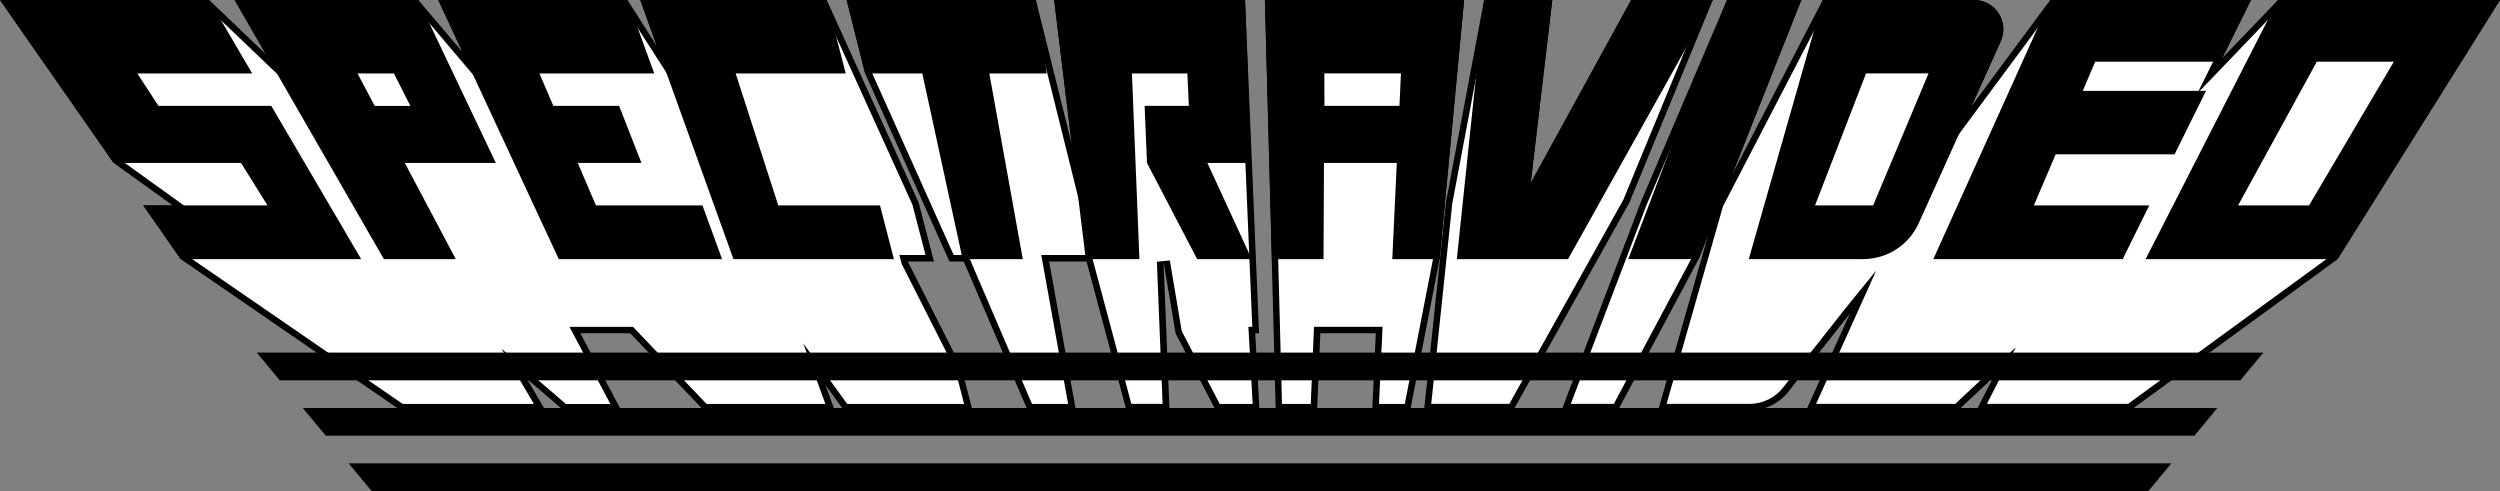 <?xml version="1.0" encoding="utf-8"?>
<!-- Generator: Adobe Illustrator 26.4.1, SVG Export Plug-In . SVG Version: 6.00 Build 0)  -->
<svg version="1.1" id="Layer_1" xmlns="http://www.w3.org/2000/svg" xmlns:xlink="http://www.w3.org/1999/xlink" x="0px" y="0px"
	 viewBox="0 0 3839 754" style="enable-background:new 0 0 3839 754;" xml:space="preserve">
<rect x="0" y="0" width="3839" height="754" fill="#808080" stroke="none"/>
<style type="text/css">
	.st0{fill:#FFFFFF;}
	.st1{fill:#FF0000;}
	.st2{fill:#FF7300;}
	.st3{fill:#FFE600;}
	.st4{fill:url(#SVGID_1_);}
	.st5{fill:#191919;}
	.st6{fill:#1A1B1A;}
	.st7{fill:#1C1C1B;}
	.st8{fill:#1D1E1C;}
	.st9{fill:#1E201D;}
	.st10{fill:#20211F;}
	.st11{fill:#212320;}
	.st12{fill:#222521;}
	.st13{fill:#242622;}
	.st14{fill:#252823;}
	.st15{fill:#262A24;}
	.st16{fill:#282C25;}
	.st17{fill:#292D26;}
	.st18{fill:#2B2F28;}
	.st19{fill:#2C3129;}
	.st20{fill:#2D322A;}
	.st21{fill:#2F342B;}
	.st22{fill:#30362C;}
	.st23{fill:#31372D;}
	.st24{fill:#33392E;}
	.st25{fill:#343B2F;}
	.st26{fill:#353C30;}
	.st27{fill:#373E32;}
	.st28{fill:#384033;}
	.st29{fill:#394134;}
	.st30{fill:#3B4335;}
	.st31{fill:#3C4536;}
	.st32{fill:#3D4637;}
	.st33{fill:#3F4838;}
	.st34{fill:#404A39;}
	.st35{fill:#414B3B;}
	.st36{fill:#434D3C;}
	.st37{fill:#444F3D;}
	.st38{fill:#45513E;}
	.st39{fill:#47523F;}
	.st40{fill:#485440;}
	.st41{fill:#495641;}
	.st42{fill:#4B5742;}
	.st43{fill:#4C5944;}
	.st44{fill:#4E5B45;}
	.st45{fill:#4F5C46;}
	.st46{fill:#505E47;}
	.st47{fill:#526048;}
	.st48{fill:#536149;}
	.st49{fill:#54634A;}
	.st50{fill:#56654B;}
	.st51{fill:#57664C;}
	.st52{fill:#58684E;}
	.st53{fill:#5A6A4F;}
	.st54{fill:#5B6B50;}
	.st55{fill:#5C6D51;}
	.st56{fill:#5E6F52;}
	.st57{fill:#5F7153;}
	.st58{fill:#607254;}
	.st59{fill:#627455;}
	.st60{fill:#637657;}
	.st61{fill:#647758;}
	.st62{fill:#667959;}
	.st63{fill:#677B5A;}
	.st64{fill:#687C5B;}
	.st65{fill:#6A7E5C;}
	.st66{fill:#6B805D;}
	.st67{fill:#6C815E;}
	.st68{fill:#6E835F;}
	.st69{fill:#6F8561;}
	.st70{fill:#718662;}
	.st71{fill:#728863;}
	.st72{fill:#738A64;}
	.st73{fill:#758B65;}
	.st74{fill:#768D66;}
	.st75{fill:#778F67;}
	.st76{fill:#799168;}
	.st77{fill:#7A926A;}
	.st78{fill:#7B946B;}
	.st79{fill:#7D966C;}
	.st80{fill:#7E976D;}
	.st81{fill:#7F996E;}
	.st82{fill:#819B6F;}
	.st83{fill:#829C70;}
	.st84{fill:#839E71;}
	.st85{fill:#85A073;}
	.st86{fill:#86A174;}
	.st87{fill:#87A375;}
	.st88{fill:#89A576;}
	.st89{fill:#8AA677;}
	.st90{fill:#8BA878;}
	.st91{fill:#8DAA79;}
	.st92{fill:#8EAB7A;}
	.st93{fill:#8FAD7B;}
	.st94{fill:#91AF7D;}
	.st95{fill:#92B07E;}
	.st96{fill:#94B27F;}
	.st97{fill:#95B480;}
	.st98{fill:#96B681;}
	.st99{fill:#98B782;}
	.st100{fill:#99B983;}
	.st101{fill:#9ABB84;}
	.st102{fill:#9CBC86;}
	.st103{fill:#9DBE87;}
	.st104{fill:#9EC088;}
	.st105{fill:#A0C189;}
	.st106{fill:#A1C38A;}
	.st107{fill:url(#SVGID_00000062895190734434185240000013072855997519921830_);}
	.st108{fill:url(#SVGID_00000017512842558322334580000005023971874524593576_);}
	.st109{fill:url(#SVGID_00000148639695209305028010000013654479988063149481_);}
	.st110{fill:url(#SVGID_00000022562945142606297750000013726065595490493857_);}
	.st111{fill:url(#SVGID_00000000223026804500409930000016602666979912528792_);}
	.st112{fill:url(#SVGID_00000121237690253881202070000002146014502437796243_);}
	.st113{fill:#FF0C00;}
	.st114{fill:#E6E6E6;}
	.st115{fill:url(#SVGID_00000062883901091151234530000010333505585489845657_);}
	.st116{fill:url(#SVGID_00000041286287346603664400000009436762761104094856_);}
	.st117{fill:url(#SVGID_00000136385999025301512350000016736370905782993041_);}
	.st118{fill:url(#SVGID_00000179621367118006645470000000044948981805069465_);}
	.st119{fill:url(#SVGID_00000024680813966203360120000012939426047608370101_);}
	.st120{fill:url(#SVGID_00000121994880927899480600000015779752892392886450_);}
	.st121{fill:#E5E4E6;}
	.st122{fill:#E4E3E6;}
	.st123{fill:#E3E1E7;}
	.st124{fill:#E1E0E7;}
	.st125{fill:#E0DEE7;}
	.st126{fill:#DFDDE7;}
	.st127{fill:#DEDBE8;}
	.st128{fill:#DDDAE8;}
	.st129{fill:#DCD8E8;}
	.st130{fill:#DBD7E8;}
	.st131{fill:#D9D5E9;}
	.st132{fill:#D8D4E9;}
	.st133{fill:#D7D2E9;}
	.st134{fill:#D6D1E9;}
	.st135{fill:#D5CFEA;}
	.st136{fill:#D4CEEA;}
	.st137{fill:#D3CCEA;}
	.st138{fill:#D2CBEA;}
	.st139{fill:#D0C9EB;}
	.st140{fill:#CFC8EB;}
	.st141{fill:#CEC6EB;}
	.st142{fill:#CDC5EB;}
	.st143{fill:#CCC3EC;}
	.st144{fill:#CBC2EC;}
	.st145{fill:#CAC0EC;}
	.st146{fill:#C8BFEC;}
	.st147{fill:#C7BDED;}
	.st148{fill:#C6BCED;}
	.st149{fill:#C5BAED;}
	.st150{fill:#C4B9ED;}
	.st151{fill:#C3B7EE;}
	.st152{fill:#C2B6EE;}
	.st153{fill:#C0B4EE;}
	.st154{fill:#BFB2EE;}
	.st155{fill:#BEB1EF;}
	.st156{fill:#BDAFEF;}
	.st157{fill:#BCAEEF;}
	.st158{fill:#BBACEF;}
	.st159{fill:#BAABF0;}
	.st160{fill:#B8A9F0;}
	.st161{fill:#B7A8F0;}
	.st162{fill:#B6A6F0;}
	.st163{fill:#B5A5F1;}
	.st164{fill:#B4A3F1;}
	.st165{fill:#B3A2F1;}
	.st166{fill:#B2A0F1;}
	.st167{fill:#B09FF2;}
	.st168{fill:#AF9DF2;}
	.st169{fill:#AE9CF2;}
	.st170{fill:#AD9AF2;}
	.st171{fill:#AC99F3;}
	.st172{fill:#AB97F3;}
	.st173{fill:#AA96F3;}
	.st174{fill:#A994F3;}
	.st175{fill:#A793F4;}
	.st176{fill:#A691F4;}
	.st177{fill:#A590F4;}
	.st178{fill:#A48EF4;}
	.st179{fill:#A38DF5;}
	.st180{fill:#A28BF5;}
	.st181{fill:#A18AF5;}
	.st182{fill:#9F88F5;}
	.st183{fill:#9E87F6;}
	.st184{fill:#9D85F6;}
	.st185{fill:#9C84F6;}
	.st186{fill:#9B82F6;}
	.st187{fill:#9A81F7;}
	.st188{fill:#997FF7;}
	.st189{fill:#977DF7;}
	.st190{fill:#967CF7;}
	.st191{fill:#957AF8;}
	.st192{fill:#9479F8;}
	.st193{fill:#9377F8;}
	.st194{fill:#9276F8;}
	.st195{fill:#9174F9;}
	.st196{fill:#8F73F9;}
	.st197{fill:#8E71F9;}
	.st198{fill:#8D70F9;}
	.st199{fill:#8C6EFA;}
	.st200{fill:#8B6DFA;}
	.st201{fill:#8A6BFA;}
	.st202{fill:#896AFA;}
	.st203{fill:#8768FB;}
	.st204{fill:#8667FB;}
	.st205{fill:#8565FB;}
	.st206{fill:#8464FB;}
	.st207{fill:#8362FC;}
	.st208{fill:#8261FC;}
	.st209{fill:#815FFC;}
	.st210{fill:#805EFC;}
	.st211{fill:#7E5CFD;}
	.st212{fill:#7D5BFD;}
	.st213{fill:#7C59FD;}
	.st214{fill:#7B58FD;}
	.st215{fill:#7A56FE;}
	.st216{fill:#7955FE;}
	.st217{fill:#7853FE;}
	.st218{fill:#7652FE;}
	.st219{fill:#7550FF;}
	.st220{fill:#744FFF;}
	.st221{fill:#734DFF;}
	.st222{fill:url(#SVGID_00000103255096860740840090000007641758002149285787_);}
	.st223{fill:url(#SVGID_00000085228228497774949350000005104605678815240069_);}
	.st224{fill:url(#SVGID_00000078005732726456560160000009849136613078939320_);}
	.st225{fill:url(#SVGID_00000181773355181247846320000008699722633062866850_);}
	.st226{fill:url(#SVGID_00000083803217805141328070000001736367900766023571_);}
	.st227{fill:url(#SVGID_00000048488884014379465700000006166088831731208624_);}
</style>
<g>
	<g>
		<g>
			<g>
				<path class="st0" d="M2781.2,625.2l79.8-176.8l-24.3,29.9c0,0.1,0,0.1-13.9,17.7c-25.5,32.4-78.7,99.9-79.7,101.1l-0.1,0.1
					c-13.2,17.5-34.2,28-56.1,28h-134.1l74.9-262.5l-9.5-3.2l-14.4,36.2l-122.5,229.4h-76.3L2523.9,313L2655.2,5h103.5l-103.5,261.2
					l9.1,4.1L2802,5h229.4c13.6,0,26.2,6.8,33.6,18.3c7.4,11.5,8.5,25.7,2.9,38.2l-64.2,142.2L3150.9,5h297.7l-55.1,111.3L3500.2,5
					H3830l-244.2,389.4l-316.3,230.8H3043l35.2-68.8l-73.5,68.8H2781.2z"/>
				<path d="M3820.9,10L3582,390.9l-314.2,229.3h-216.7l18.4-36.1l26-50.9l-41.8,39.1l-51.2,47.9h-213.7l60.7-134.6l31.7-70.3
					l-48.6,59.8c-0.1,0.1-0.1,0.1-14.2,18c-25.3,32.1-77.7,98.6-79.4,100.8l-0.1,0.1l-0.1,0.2c-12.3,16.3-31.7,26-52.1,26h-127.5
					l97.6-341.8l-43.4,79.3l-14.3,36l-120.9,226.5h-66.1l116.3-305.3l14.4-33.7L2658.5,10h92.9l-100.8,254.3l-12.3,67L2805,10h226.3
					c11.9,0,22.9,6,29.4,16c6.5,10,7.4,22.5,2.5,33.4l-45,99.8l-38.3,84.9l55.4-74.8l118-159.2h287.1l-37.1,74.9l-28.9,58.3l45.1-47
					l82.8-86.3H3820.9 M3839,0L3839,0L3839,0z M3839,0h-340.9l-85.7,89.3L3456.6,0h-308.3l-121,163.3l45-99.8
					c13.4-29.8-8.3-63.5-41-63.5H2799l-139.1,268L2766.1,0h-114.2l-118.2,277.3l-14.4,33.9l-121.5,319.1h86.6l124-232.3l14.5-36.5
					l-76.7,268.8h140.7c23.9,0,46.1-11.3,60.1-29.9c0.6-0.8,93.5-118.7,93.6-118.8l-67.1,148.7h233.2l54.1-50.6l-25.9,50.6h236.3
					l318.4-232.3L3839,0L3839,0z"/>
			</g>
			<g>
				<polygon class="st0" points="1298.5,625.2 1250.6,559.2 1274.7,625.2 1083,625.2 970,506.8 883,506.8 945.7,625.2 867.3,625.2 
					789.7,558.7 828.7,625.2 616.8,625.2 281.1,394.3 229.6,320.4 280.7,320.4 178.1,246.6 9.6,5 319.2,5 429.9,110.8 369,5 
					640.1,5 730.5,111.7 680.8,5 960.8,5 1005.9,75.9 1015.8,75.9 1013.4,69.2 990.3,5 1266.2,5 1406,312.8 1427.7,396.6 
					1387.7,396.6 1389.3,403.3 1389.6,403.9 1471.6,565.9 1487,625.2 				"/>
				<path d="M637.7,10l64.9,76.6l48.1,56.7l-31.4-67.4L688.7,10h269.4l103.6,161.3l-38.8-90.4l-4.8-13.4L997.5,10H1263l138.2,304.5
					l20,77.1H1394l-12.9,0l3.2,12.5l0.3,1.1l0.5,1l81.8,161.5l13.6,52.6h-179.5l-25.4-35l-42.1-58l24.6,67.3l9.4,25.7h-182.5
					l-110-115.3l-3-3.1h-4.3h-76.6h-16.6l7.8,14.7l55,103.8h-68.2l-53.5-45.9l-45.4-38.9l30.2,51.5l19.5,33.2H618.4L284.6,390.7
					l-45.5-65.3h26.1h31l-25.2-18.1l-89.3-64.2L19.2,10h298l84.2,80.4l50.3,48.1l-34.7-60.3L377.6,10H637.7 M642.4,0H360.3
					l47.9,83.2L321.2,0H0l174.5,250.2l90.7,65.2H220l57.5,82.5l337.8,232.3h222.2l-28.3-48.3l56.4,48.3H954l-62.8-118.4h76.6
					l113,118.4h201l-14.3-39.1l28.4,39.1h197.5l-17.2-66.1L1394,401.6l0,0h40.2l-23.5-90.4L1269.5,0H983.2c0,0,10.4,28.8,25.5,70.9
					h0L963.6,0H673l37.3,80.1L642.4,0L642.4,0z"/>
			</g>
			<g>
				<polygon class="st0" points="2112.4,625.2 2118,506.8 2022.8,506.8 2017.8,625.2 1963.9,625.2 1947.6,5 2242.8,5 2205.8,397.2 
					2161.4,625.2 				"/>
				<path d="M2237.3,10l-36.5,386.5l-43.6,223.8h-39.6l5-108l0.5-10.5h-10.5h-85.2h-9.6l-0.4,9.6l-4.6,108.9h-44.2L1952.7,10H2237.3
					 M2248.3,0h-305.9l16.6,630.2h63.5l5-118.4h85.2l-5.5,118.4h58.3l45.2-232.3L2248.3,0L2248.3,0z"/>
			</g>
			<g>
				<polygon class="st0" points="2192.2,625.2 2225.2,311.9 2283.1,5 2378,5 2342.5,306.2 2507.8,5 2622.7,5 2497.3,309 
					2320.7,625.2 				"/>
				<path d="M2615.2,10l-122.4,296.8l-175.1,313.4h-119.9l32.3-307.6L2287.2,10h85.2l-31.9,270.1l-6,51l24.7-45.1L2510.7,10H2615.2
					 M2630.2,0h-125.4l-154.3,281.2L2383.7,0h-104.7l-58.7,311.2l-33.5,319.1h136.9l178.3-319.1L2630.2,0L2630.2,0z"/>
			</g>
			<g>
				<polygon class="st0" points="1581.4,625.2 1483.3,396.6 1461.3,396.6 1333.2,111.1 1306.5,5 1586.8,5 1641,223 1650.8,221.2 
					1624.4,5 1907.1,5 1928.2,506.8 1922.2,506.8 1928.8,625.2 1870,625.2 1809.9,510.2 1791.6,400.7 1781.6,401.8 1790.6,625.2 
					1733.6,625.2 1672.3,396.6 1605,396.6 1646.2,625.2 				"/>
				<path d="M1902.3,10l20.7,491.8h-6l0.6,10.6l6,107.9H1873l-58.3-111.7l-18.3-108.7l-19.9,2.1l8.8,218.2h-48L1678.1,399l-2-7.4
					h-7.7H1611h-12l2.1,11.8l39.1,216.9h-55.5l-95.5-222.6l-2.6-6.1h-6.6h-15.5L1338,109.5L1312.9,10h269.9l82.3,330.9l-9.4-120.3
					L1630,10H1902.3 M1911.9,0h-293.1l27.1,221.8L1590.7,0h-290.6l28.4,112.8L1458,401.6h22l98.1,228.7h74.1L1611,401.6h57.5
					l61.3,228.7h66.1l-9.2-228.7l18.5,110.2l61.8,118.4h67.1l-6.6-118.4h5.9L1911.9,0L1911.9,0z"/>
			</g>
		</g>
		<g>
			<g>
				<path d="M761.4,250.2L642.4,0H360.3l229.2,397.9h110.4l-78.3-147.7H761.4z M575.4,162.6L549,112.8h55.9l25.3,49.9H575.4z"/>
				<path d="M1942.4,0l10.8,397.9h79.2l0.7-147.7h111.8l-6.9,147.7h72.7L2248.3,0H1942.4z M2149,162.6h-115.2l-0.1-49.9h117.6
					L2149,162.6z"/>
				<path d="M3031.4,0H2799l-113.6,397.9h175.5c36.9,0,70.4-21.6,85.5-55.2l126-279.2C3085.8,33.7,3064,0,3031.4,0z M2876.4,315.4
					h-89.2l78.3-202.7h96L2876.4,315.4z"/>
				<path d="M3498.1,0l-203.3,397.9h294.7L3839,0H3498.1z M3545.8,315.4h-109l120.9-220.7H3676L3545.8,315.4z"/>
				<polygon points="849.7,162.6 950.7,162.6 985,250.2 887.2,250.2 915.1,315.4 1078.7,315.4 1108.8,397.9 858.1,397.9 673,0 
					963.6,0 1004.7,112.8 828.3,112.8 				"/>
				<polygon points="174.5,250.2 0,0 321.2,0 387.3,112.8 210.9,112.8 243.3,162.6 416.6,162.6 554.6,397.9 277.5,397.9 220,315.4 
					410.8,315.4 370.1,250.2 				"/>
				<polygon points="1269.5,0 983.2,0 1126.3,397.9 1372.7,397.9 1351.3,315.4 1195.1,315.4 1129.7,112.8 1298.7,112.8 				"/>
				<polygon points="1570.6,397.9 1478.2,397.9 1416.3,112.8 1328.5,112.8 1300.1,0 1590.7,0 1607.4,112.8 1519.2,112.8 				"/>
				<polygon points="2630.2,0 2407.9,397.9 2237.1,397.9 2278.9,0 2383.7,0 2350.5,281.2 2504.8,0 				"/>
				<polygon points="2608.4,397.9 2500.4,397.9 2651.9,0 2766.1,0 				"/>
				<polygon points="3259.6,397.9 2968.8,397.9 3148.4,0 3456.6,0 3409.7,94.7 3217.4,94.7 3198.3,139.5 3387.6,139.5 3339.3,237 
					3156.7,237 3123.2,315.4 3300.4,315.4 				"/>
				<polygon points="1922.1,397.9 1854.1,250.2 1921.3,250.2 1911.9,0 1618.7,0 1667.3,397.9 1749.7,397.9 1738.2,112.8 
					1823.3,112.8 1825.6,162.6 1757.7,162.6 1761.3,250.2 1838.4,397.9 				"/>
			</g>
		</g>
	</g>
	<g>
		<g>
			<polygon points="3369.7,669 3405,626.5 464.9,626.5 500.2,669 			"/>
		</g>
		<g>
			<polygon points="3440.3,584 3475.6,541.5 1912.6,541.5 1877.8,541.5 394.3,541.5 429.6,584 			"/>
		</g>
		<g>
			<polygon points="535.4,711.5 570.7,754 1838,754 1912.6,754 3299.1,754 3334.4,711.5 			"/>
		</g>
	</g>
</g>
</svg>
